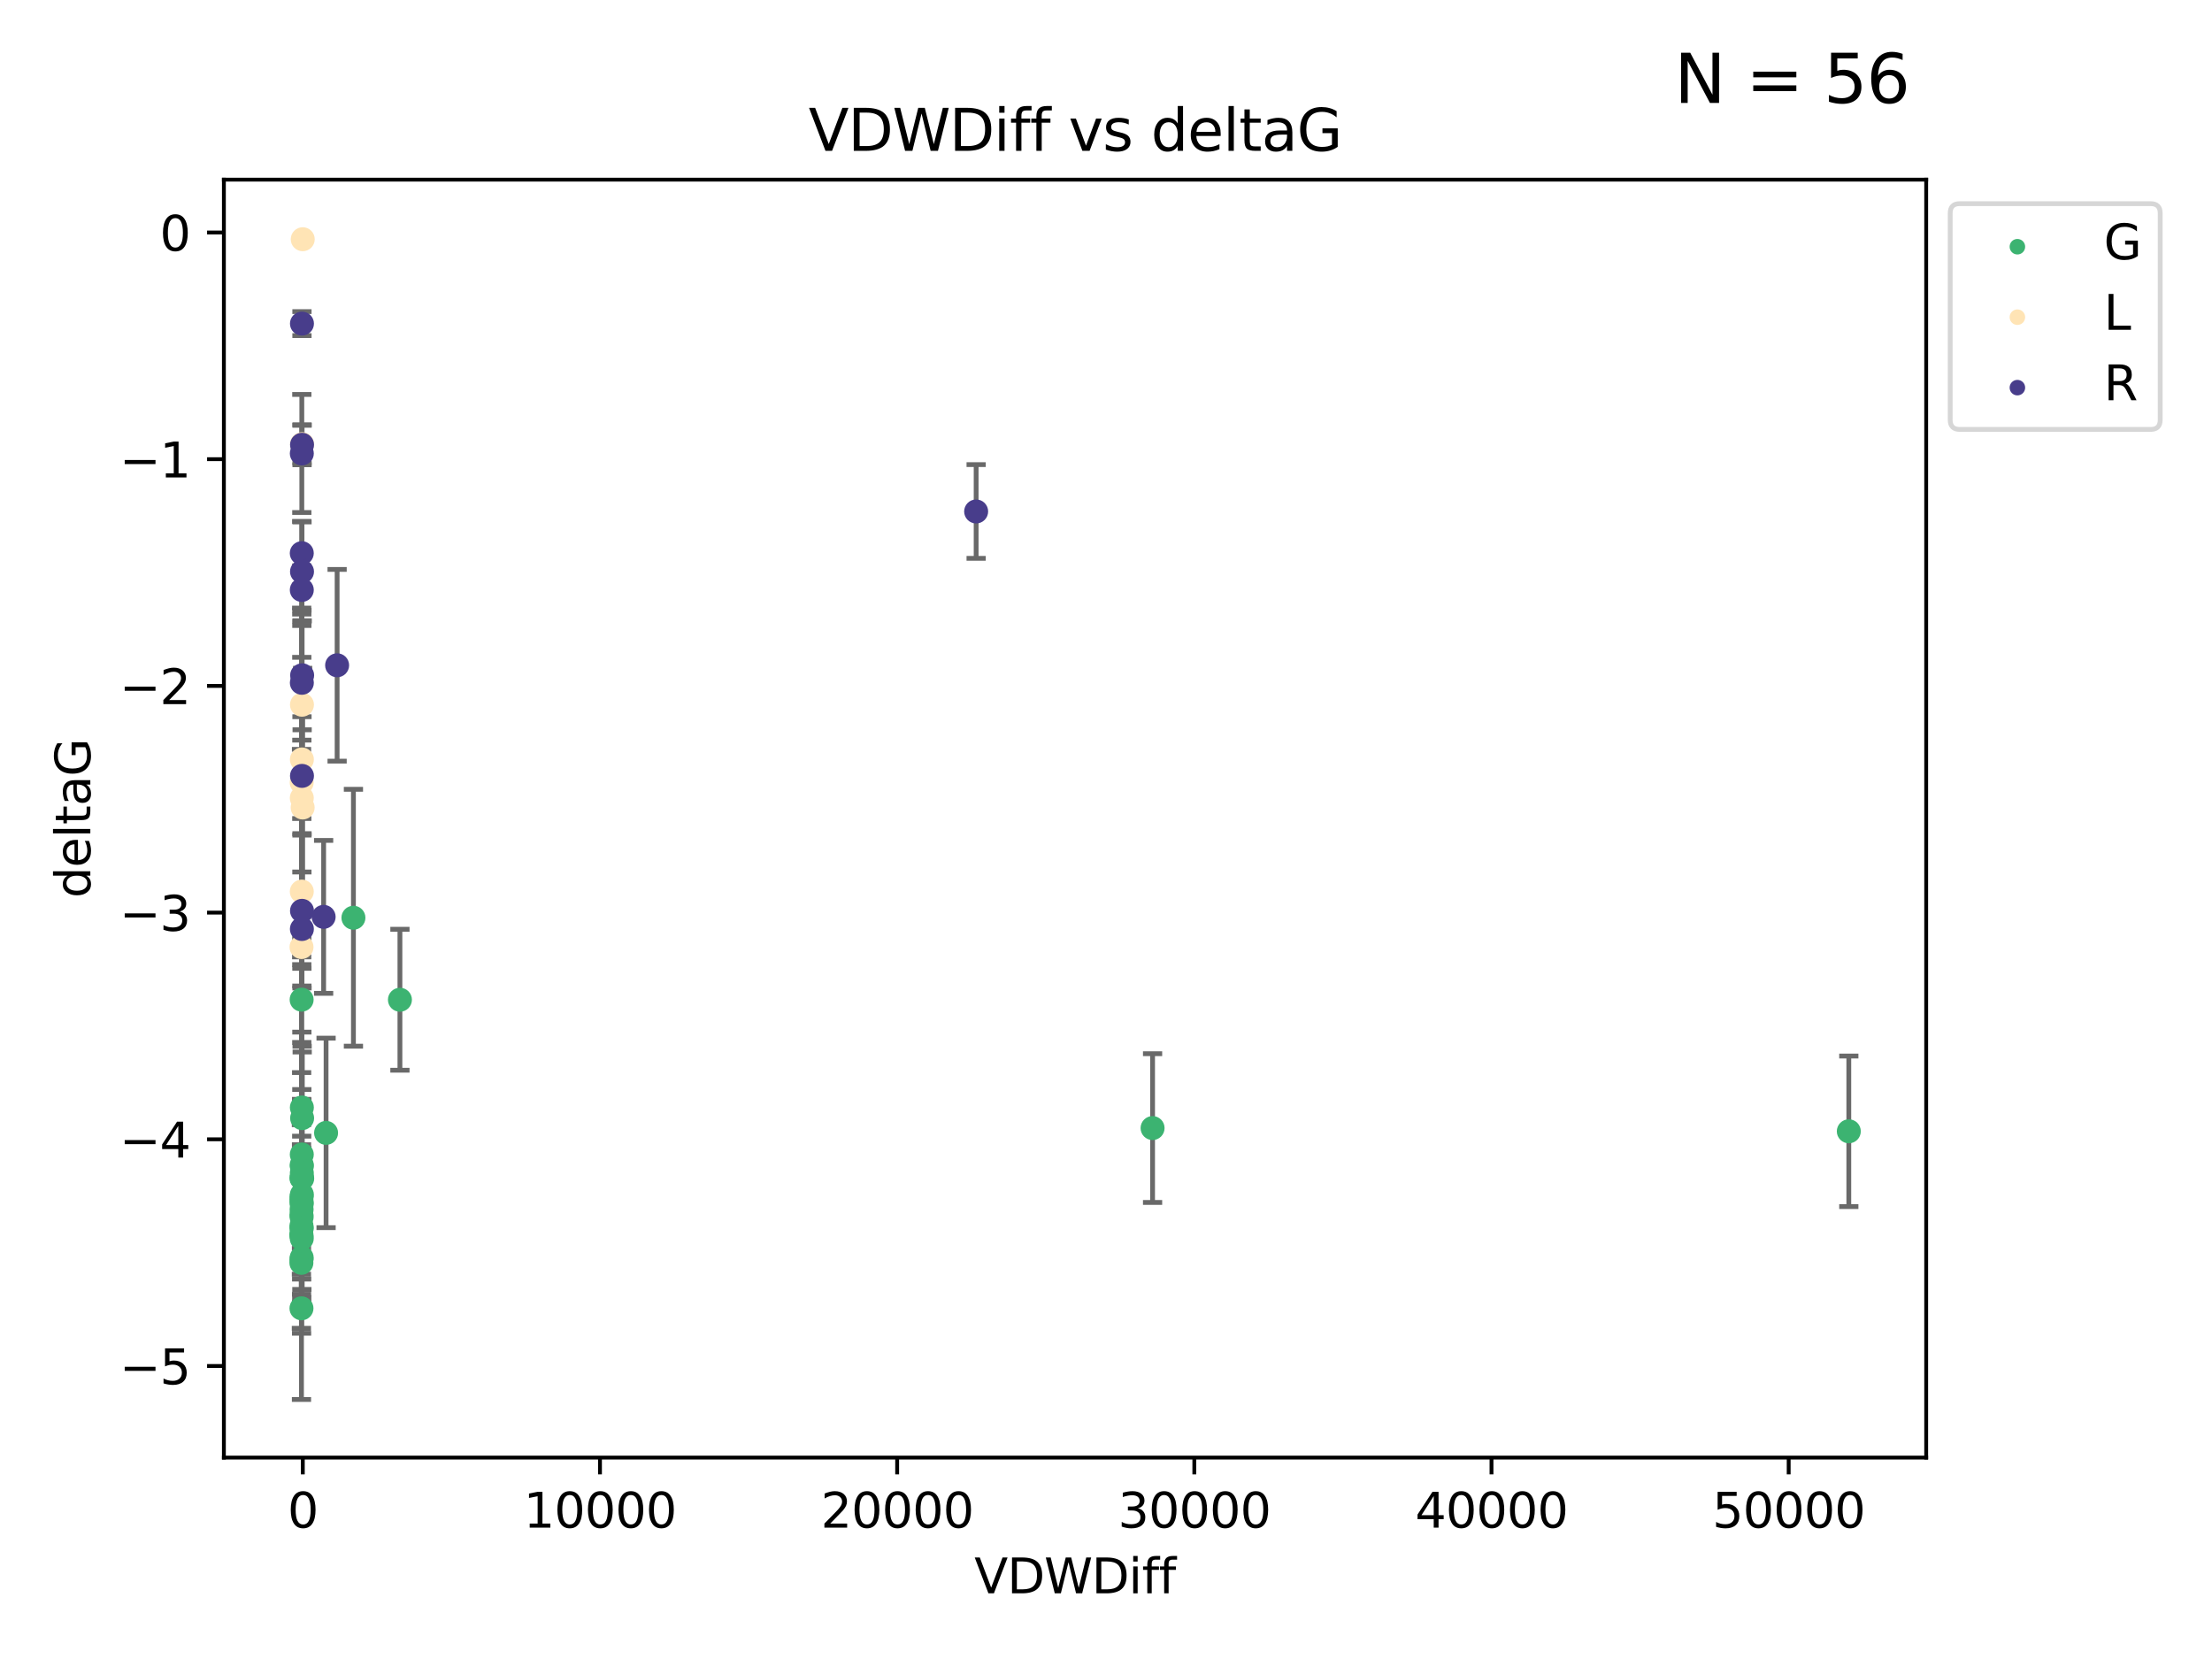 <?xml version="1.0" encoding="utf-8" standalone="no"?>
<!DOCTYPE svg PUBLIC "-//W3C//DTD SVG 1.1//EN"
  "http://www.w3.org/Graphics/SVG/1.1/DTD/svg11.dtd">
<svg xmlns:xlink="http://www.w3.org/1999/xlink" width="460.8pt" height="345.6pt" viewBox="0 0 460.8 345.6" xmlns="http://www.w3.org/2000/svg" version="1.1">
 <defs>
  <style type="text/css">*{stroke-linejoin: round; stroke-linecap: butt}</style>
 </defs>
 <g id="figure_1">
  <g id="patch_1">
   <path d="M 0 345.6 
L 460.8 345.6 
L 460.8 0 
L 0 0 
z
" style="fill: #ffffff"/>
  </g>
  <g id="axes_1">
   <g id="patch_2">
    <path d="M 46.64 303.64 
L 401.26 303.64 
L 401.26 37.423 
L 46.64 37.423 
z
" style="fill: #ffffff"/>
   </g>
   <g id="PathCollection_1">
    <defs>
     <path id="m0d46ae5600" d="M 0 1.118 
C 0.297 1.118 0.581 1 0.791 0.791 
C 1 0.581 1.118 0.297 1.118 0 
C 1.118 -0.297 1 -0.581 0.791 -0.791 
C 0.581 -1 0.297 -1.118 0 -1.118 
C -0.297 -1.118 -0.581 -1 -0.791 -0.791 
C -1 -0.581 -1.118 -0.297 -1.118 0 
C -1.118 0.297 -1 0.581 -0.791 0.791 
C -0.581 1 -0.297 1.118 0 1.118 
z
" style="stroke: #3cb371"/>
    </defs>
    <g clip-path="url(#pea730d25ef)">
     <use xlink:href="#m0d46ae5600" x="62.855" y="250.77" style="fill: #3cb371; stroke: #3cb371"/>
     <use xlink:href="#m0d46ae5600" x="62.759" y="257.184" style="fill: #3cb371; stroke: #3cb371"/>
     <use xlink:href="#m0d46ae5600" x="62.849" y="262.001" style="fill: #3cb371; stroke: #3cb371"/>
     <use xlink:href="#m0d46ae5600" x="62.828" y="251.945" style="fill: #3cb371; stroke: #3cb371"/>
     <use xlink:href="#m0d46ae5600" x="62.803" y="272.547" style="fill: #3cb371; stroke: #3cb371"/>
     <use xlink:href="#m0d46ae5600" x="62.817" y="249.302" style="fill: #3cb371; stroke: #3cb371"/>
     <use xlink:href="#m0d46ae5600" x="62.832" y="250.482" style="fill: #3cb371; stroke: #3cb371"/>
     <use xlink:href="#m0d46ae5600" x="62.786" y="263.066" style="fill: #3cb371; stroke: #3cb371"/>
     <use xlink:href="#m0d46ae5600" x="62.803" y="255.342" style="fill: #3cb371; stroke: #3cb371"/>
     <use xlink:href="#m0d46ae5600" x="62.852" y="245.335" style="fill: #3cb371; stroke: #3cb371"/>
     <use xlink:href="#m0d46ae5600" x="62.837" y="253.535" style="fill: #3cb371; stroke: #3cb371"/>
     <use xlink:href="#m0d46ae5600" x="62.835" y="208.247" style="fill: #3cb371; stroke: #3cb371"/>
     <use xlink:href="#m0d46ae5600" x="62.793" y="249.874" style="fill: #3cb371; stroke: #3cb371"/>
     <use xlink:href="#m0d46ae5600" x="62.875" y="242.925" style="fill: #3cb371; stroke: #3cb371"/>
     <use xlink:href="#m0d46ae5600" x="62.805" y="262.344" style="fill: #3cb371; stroke: #3cb371"/>
     <use xlink:href="#m0d46ae5600" x="385.141" y="235.671" style="fill: #3cb371; stroke: #3cb371"/>
     <use xlink:href="#m0d46ae5600" x="83.312" y="208.266" style="fill: #3cb371; stroke: #3cb371"/>
     <use xlink:href="#m0d46ae5600" x="62.822" y="257.39" style="fill: #3cb371; stroke: #3cb371"/>
     <use xlink:href="#m0d46ae5600" x="62.796" y="245.427" style="fill: #3cb371; stroke: #3cb371"/>
     <use xlink:href="#m0d46ae5600" x="62.823" y="255.789" style="fill: #3cb371; stroke: #3cb371"/>
     <use xlink:href="#m0d46ae5600" x="62.876" y="244.384" style="fill: #3cb371; stroke: #3cb371"/>
     <use xlink:href="#m0d46ae5600" x="62.798" y="253.078" style="fill: #3cb371; stroke: #3cb371"/>
     <use xlink:href="#m0d46ae5600" x="62.841" y="255.894" style="fill: #3cb371; stroke: #3cb371"/>
     <use xlink:href="#m0d46ae5600" x="62.862" y="257.993" style="fill: #3cb371; stroke: #3cb371"/>
     <use xlink:href="#m0d46ae5600" x="62.886" y="248.869" style="fill: #3cb371; stroke: #3cb371"/>
     <use xlink:href="#m0d46ae5600" x="240.103" y="234.996" style="fill: #3cb371; stroke: #3cb371"/>
     <use xlink:href="#m0d46ae5600" x="62.853" y="242.663" style="fill: #3cb371; stroke: #3cb371"/>
     <use xlink:href="#m0d46ae5600" x="62.884" y="230.713" style="fill: #3cb371; stroke: #3cb371"/>
     <use xlink:href="#m0d46ae5600" x="62.937" y="232.927" style="fill: #3cb371; stroke: #3cb371"/>
     <use xlink:href="#m0d46ae5600" x="62.867" y="240.504" style="fill: #3cb371; stroke: #3cb371"/>
     <use xlink:href="#m0d46ae5600" x="73.626" y="191.183" style="fill: #3cb371; stroke: #3cb371"/>
     <use xlink:href="#m0d46ae5600" x="62.954" y="245.493" style="fill: #3cb371; stroke: #3cb371"/>
     <use xlink:href="#m0d46ae5600" x="67.928" y="236.002" style="fill: #3cb371; stroke: #3cb371"/>
    </g>
   </g>
   <g id="PathCollection_2">
    <defs>
     <path id="m0c47000422" d="M 0 1.118 
C 0.297 1.118 0.581 1 0.791 0.791 
C 1 0.581 1.118 0.297 1.118 0 
C 1.118 -0.297 1 -0.581 0.791 -0.791 
C 0.581 -1 0.297 -1.118 0 -1.118 
C -0.297 -1.118 -0.581 -1 -0.791 -0.791 
C -1 -0.581 -1.118 -0.297 -1.118 0 
C -1.118 0.297 -1 0.581 -0.791 0.791 
C -0.581 1 -0.297 1.118 0 1.118 
z
" style="stroke: #ffe4b5"/>
    </defs>
    <g clip-path="url(#pea730d25ef)">
     <use xlink:href="#m0c47000422" x="63.065" y="49.836" style="fill: #ffe4b5; stroke: #ffe4b5"/>
     <use xlink:href="#m0c47000422" x="62.869" y="166.232" style="fill: #ffe4b5; stroke: #ffe4b5"/>
     <use xlink:href="#m0c47000422" x="63.048" y="168.214" style="fill: #ffe4b5; stroke: #ffe4b5"/>
     <use xlink:href="#m0c47000422" x="62.922" y="92.517" style="fill: #ffe4b5; stroke: #ffe4b5"/>
     <use xlink:href="#m0c47000422" x="62.847" y="163.006" style="fill: #ffe4b5; stroke: #ffe4b5"/>
     <use xlink:href="#m0c47000422" x="62.868" y="185.73" style="fill: #ffe4b5; stroke: #ffe4b5"/>
     <use xlink:href="#m0c47000422" x="62.89" y="158.209" style="fill: #ffe4b5; stroke: #ffe4b5"/>
     <use xlink:href="#m0c47000422" x="62.812" y="197.287" style="fill: #ffe4b5; stroke: #ffe4b5"/>
     <use xlink:href="#m0c47000422" x="62.903" y="146.805" style="fill: #ffe4b5; stroke: #ffe4b5"/>
    </g>
   </g>
   <g id="PathCollection_3">
    <defs>
     <path id="m900e5c83be" d="M 0 1.118 
C 0.297 1.118 0.581 1 0.791 0.791 
C 1 0.581 1.118 0.297 1.118 0 
C 1.118 -0.297 1 -0.581 0.791 -0.791 
C 0.581 -1 0.297 -1.118 0 -1.118 
C -0.297 -1.118 -0.581 -1 -0.791 -0.791 
C -1 -0.581 -1.118 -0.297 -1.118 0 
C -1.118 0.297 -1 0.581 -0.791 0.791 
C -0.581 1 -0.297 1.118 0 1.118 
z
" style="stroke: #483d8b"/>
    </defs>
    <g clip-path="url(#pea730d25ef)">
     <use xlink:href="#m900e5c83be" x="62.903" y="67.412" style="fill: #483d8b; stroke: #483d8b"/>
     <use xlink:href="#m900e5c83be" x="67.418" y="190.999" style="fill: #483d8b; stroke: #483d8b"/>
     <use xlink:href="#m900e5c83be" x="62.865" y="115.237" style="fill: #483d8b; stroke: #483d8b"/>
     <use xlink:href="#m900e5c83be" x="203.348" y="106.547" style="fill: #483d8b; stroke: #483d8b"/>
     <use xlink:href="#m900e5c83be" x="62.881" y="142.241" style="fill: #483d8b; stroke: #483d8b"/>
     <use xlink:href="#m900e5c83be" x="62.912" y="189.742" style="fill: #483d8b; stroke: #483d8b"/>
     <use xlink:href="#m900e5c83be" x="62.87" y="122.9" style="fill: #483d8b; stroke: #483d8b"/>
     <use xlink:href="#m900e5c83be" x="62.908" y="161.632" style="fill: #483d8b; stroke: #483d8b"/>
     <use xlink:href="#m900e5c83be" x="62.874" y="94.466" style="fill: #483d8b; stroke: #483d8b"/>
     <use xlink:href="#m900e5c83be" x="62.921" y="92.653" style="fill: #483d8b; stroke: #483d8b"/>
     <use xlink:href="#m900e5c83be" x="62.914" y="119.082" style="fill: #483d8b; stroke: #483d8b"/>
     <use xlink:href="#m900e5c83be" x="62.941" y="140.674" style="fill: #483d8b; stroke: #483d8b"/>
     <use xlink:href="#m900e5c83be" x="70.228" y="138.589" style="fill: #483d8b; stroke: #483d8b"/>
     <use xlink:href="#m900e5c83be" x="62.889" y="193.529" style="fill: #483d8b; stroke: #483d8b"/>
    </g>
   </g>
   <g id="matplotlib.axis_1">
    <g id="xtick_1">
     <g id="line2d_1">
      <defs>
       <path id="m46d6d387b1" d="M 0 0 
L 0 3.5 
" style="stroke: #000000; stroke-width: 0.8"/>
      </defs>
      <g>
       <use xlink:href="#m46d6d387b1" x="63.079" y="303.64" style="stroke: #000000; stroke-width: 0.8"/>
      </g>
     </g>
     <g id="text_1">
      <!-- 0 -->
      <g transform="translate(59.897 318.238)scale(0.1 -0.1)">
       <defs>
        <path id="DejaVuSans-30" d="M 2034 4250 
Q 1547 4250 1301 3770 
Q 1056 3291 1056 2328 
Q 1056 1369 1301 889 
Q 1547 409 2034 409 
Q 2525 409 2770 889 
Q 3016 1369 3016 2328 
Q 3016 3291 2770 3770 
Q 2525 4250 2034 4250 
z
M 2034 4750 
Q 2819 4750 3233 4129 
Q 3647 3509 3647 2328 
Q 3647 1150 3233 529 
Q 2819 -91 2034 -91 
Q 1250 -91 836 529 
Q 422 1150 422 2328 
Q 422 3509 836 4129 
Q 1250 4750 2034 4750 
z
" transform="scale(0.016)"/>
       </defs>
       <use xlink:href="#DejaVuSans-30"/>
      </g>
     </g>
    </g>
    <g id="xtick_2">
     <g id="line2d_2">
      <g>
       <use xlink:href="#m46d6d387b1" x="124.986" y="303.64" style="stroke: #000000; stroke-width: 0.8"/>
      </g>
     </g>
     <g id="text_2">
      <!-- 10000 -->
      <g transform="translate(109.079 318.238)scale(0.1 -0.1)">
       <defs>
        <path id="DejaVuSans-31" d="M 794 531 
L 1825 531 
L 1825 4091 
L 703 3866 
L 703 4441 
L 1819 4666 
L 2450 4666 
L 2450 531 
L 3481 531 
L 3481 0 
L 794 0 
L 794 531 
z
" transform="scale(0.016)"/>
       </defs>
       <use xlink:href="#DejaVuSans-31"/>
       <use xlink:href="#DejaVuSans-30" x="63.623"/>
       <use xlink:href="#DejaVuSans-30" x="127.246"/>
       <use xlink:href="#DejaVuSans-30" x="190.869"/>
       <use xlink:href="#DejaVuSans-30" x="254.492"/>
      </g>
     </g>
    </g>
    <g id="xtick_3">
     <g id="line2d_3">
      <g>
       <use xlink:href="#m46d6d387b1" x="186.893" y="303.64" style="stroke: #000000; stroke-width: 0.8"/>
      </g>
     </g>
     <g id="text_3">
      <!-- 20000 -->
      <g transform="translate(170.987 318.238)scale(0.1 -0.1)">
       <defs>
        <path id="DejaVuSans-32" d="M 1228 531 
L 3431 531 
L 3431 0 
L 469 0 
L 469 531 
Q 828 903 1448 1529 
Q 2069 2156 2228 2338 
Q 2531 2678 2651 2914 
Q 2772 3150 2772 3378 
Q 2772 3750 2511 3984 
Q 2250 4219 1831 4219 
Q 1534 4219 1204 4116 
Q 875 4013 500 3803 
L 500 4441 
Q 881 4594 1212 4672 
Q 1544 4750 1819 4750 
Q 2544 4750 2975 4387 
Q 3406 4025 3406 3419 
Q 3406 3131 3298 2873 
Q 3191 2616 2906 2266 
Q 2828 2175 2409 1742 
Q 1991 1309 1228 531 
z
" transform="scale(0.016)"/>
       </defs>
       <use xlink:href="#DejaVuSans-32"/>
       <use xlink:href="#DejaVuSans-30" x="63.623"/>
       <use xlink:href="#DejaVuSans-30" x="127.246"/>
       <use xlink:href="#DejaVuSans-30" x="190.869"/>
       <use xlink:href="#DejaVuSans-30" x="254.492"/>
      </g>
     </g>
    </g>
    <g id="xtick_4">
     <g id="line2d_4">
      <g>
       <use xlink:href="#m46d6d387b1" x="248.8" y="303.64" style="stroke: #000000; stroke-width: 0.8"/>
      </g>
     </g>
     <g id="text_4">
      <!-- 30000 -->
      <g transform="translate(232.894 318.238)scale(0.1 -0.1)">
       <defs>
        <path id="DejaVuSans-33" d="M 2597 2516 
Q 3050 2419 3304 2112 
Q 3559 1806 3559 1356 
Q 3559 666 3084 287 
Q 2609 -91 1734 -91 
Q 1441 -91 1130 -33 
Q 819 25 488 141 
L 488 750 
Q 750 597 1062 519 
Q 1375 441 1716 441 
Q 2309 441 2620 675 
Q 2931 909 2931 1356 
Q 2931 1769 2642 2001 
Q 2353 2234 1838 2234 
L 1294 2234 
L 1294 2753 
L 1863 2753 
Q 2328 2753 2575 2939 
Q 2822 3125 2822 3475 
Q 2822 3834 2567 4026 
Q 2313 4219 1838 4219 
Q 1578 4219 1281 4162 
Q 984 4106 628 3988 
L 628 4550 
Q 988 4650 1302 4700 
Q 1616 4750 1894 4750 
Q 2613 4750 3031 4423 
Q 3450 4097 3450 3541 
Q 3450 3153 3228 2886 
Q 3006 2619 2597 2516 
z
" transform="scale(0.016)"/>
       </defs>
       <use xlink:href="#DejaVuSans-33"/>
       <use xlink:href="#DejaVuSans-30" x="63.623"/>
       <use xlink:href="#DejaVuSans-30" x="127.246"/>
       <use xlink:href="#DejaVuSans-30" x="190.869"/>
       <use xlink:href="#DejaVuSans-30" x="254.492"/>
      </g>
     </g>
    </g>
    <g id="xtick_5">
     <g id="line2d_5">
      <g>
       <use xlink:href="#m46d6d387b1" x="310.707" y="303.64" style="stroke: #000000; stroke-width: 0.8"/>
      </g>
     </g>
     <g id="text_5">
      <!-- 40000 -->
      <g transform="translate(294.801 318.238)scale(0.1 -0.1)">
       <defs>
        <path id="DejaVuSans-34" d="M 2419 4116 
L 825 1625 
L 2419 1625 
L 2419 4116 
z
M 2253 4666 
L 3047 4666 
L 3047 1625 
L 3713 1625 
L 3713 1100 
L 3047 1100 
L 3047 0 
L 2419 0 
L 2419 1100 
L 313 1100 
L 313 1709 
L 2253 4666 
z
" transform="scale(0.016)"/>
       </defs>
       <use xlink:href="#DejaVuSans-34"/>
       <use xlink:href="#DejaVuSans-30" x="63.623"/>
       <use xlink:href="#DejaVuSans-30" x="127.246"/>
       <use xlink:href="#DejaVuSans-30" x="190.869"/>
       <use xlink:href="#DejaVuSans-30" x="254.492"/>
      </g>
     </g>
    </g>
    <g id="xtick_6">
     <g id="line2d_6">
      <g>
       <use xlink:href="#m46d6d387b1" x="372.614" y="303.64" style="stroke: #000000; stroke-width: 0.8"/>
      </g>
     </g>
     <g id="text_6">
      <!-- 50000 -->
      <g transform="translate(356.708 318.238)scale(0.1 -0.1)">
       <defs>
        <path id="DejaVuSans-35" d="M 691 4666 
L 3169 4666 
L 3169 4134 
L 1269 4134 
L 1269 2991 
Q 1406 3038 1543 3061 
Q 1681 3084 1819 3084 
Q 2600 3084 3056 2656 
Q 3513 2228 3513 1497 
Q 3513 744 3044 326 
Q 2575 -91 1722 -91 
Q 1428 -91 1123 -41 
Q 819 9 494 109 
L 494 744 
Q 775 591 1075 516 
Q 1375 441 1709 441 
Q 2250 441 2565 725 
Q 2881 1009 2881 1497 
Q 2881 1984 2565 2268 
Q 2250 2553 1709 2553 
Q 1456 2553 1204 2497 
Q 953 2441 691 2322 
L 691 4666 
z
" transform="scale(0.016)"/>
       </defs>
       <use xlink:href="#DejaVuSans-35"/>
       <use xlink:href="#DejaVuSans-30" x="63.623"/>
       <use xlink:href="#DejaVuSans-30" x="127.246"/>
       <use xlink:href="#DejaVuSans-30" x="190.869"/>
       <use xlink:href="#DejaVuSans-30" x="254.492"/>
      </g>
     </g>
    </g>
    <g id="text_7">
     <!-- VDWDiff -->
     <g transform="translate(202.977 331.917)scale(0.1 -0.1)">
      <defs>
       <path id="DejaVuSans-56" d="M 1831 0 
L 50 4666 
L 709 4666 
L 2188 738 
L 3669 4666 
L 4325 4666 
L 2547 0 
L 1831 0 
z
" transform="scale(0.016)"/>
       <path id="DejaVuSans-44" d="M 1259 4147 
L 1259 519 
L 2022 519 
Q 2988 519 3436 956 
Q 3884 1394 3884 2338 
Q 3884 3275 3436 3711 
Q 2988 4147 2022 4147 
L 1259 4147 
z
M 628 4666 
L 1925 4666 
Q 3281 4666 3915 4102 
Q 4550 3538 4550 2338 
Q 4550 1131 3912 565 
Q 3275 0 1925 0 
L 628 0 
L 628 4666 
z
" transform="scale(0.016)"/>
       <path id="DejaVuSans-57" d="M 213 4666 
L 850 4666 
L 1831 722 
L 2809 4666 
L 3519 4666 
L 4500 722 
L 5478 4666 
L 6119 4666 
L 4947 0 
L 4153 0 
L 3169 4050 
L 2175 0 
L 1381 0 
L 213 4666 
z
" transform="scale(0.016)"/>
       <path id="DejaVuSans-69" d="M 603 3500 
L 1178 3500 
L 1178 0 
L 603 0 
L 603 3500 
z
M 603 4863 
L 1178 4863 
L 1178 4134 
L 603 4134 
L 603 4863 
z
" transform="scale(0.016)"/>
       <path id="DejaVuSans-66" d="M 2375 4863 
L 2375 4384 
L 1825 4384 
Q 1516 4384 1395 4259 
Q 1275 4134 1275 3809 
L 1275 3500 
L 2222 3500 
L 2222 3053 
L 1275 3053 
L 1275 0 
L 697 0 
L 697 3053 
L 147 3053 
L 147 3500 
L 697 3500 
L 697 3744 
Q 697 4328 969 4595 
Q 1241 4863 1831 4863 
L 2375 4863 
z
" transform="scale(0.016)"/>
      </defs>
      <use xlink:href="#DejaVuSans-56"/>
      <use xlink:href="#DejaVuSans-44" x="68.408"/>
      <use xlink:href="#DejaVuSans-57" x="145.41"/>
      <use xlink:href="#DejaVuSans-44" x="244.287"/>
      <use xlink:href="#DejaVuSans-69" x="321.289"/>
      <use xlink:href="#DejaVuSans-66" x="349.072"/>
      <use xlink:href="#DejaVuSans-66" x="384.277"/>
     </g>
    </g>
   </g>
   <g id="matplotlib.axis_2">
    <g id="ytick_1">
     <g id="line2d_7">
      <defs>
       <path id="m69b70204fc" d="M 0 0 
L -3.5 0 
" style="stroke: #000000; stroke-width: 0.8"/>
      </defs>
      <g>
       <use xlink:href="#m69b70204fc" x="46.64" y="284.561" style="stroke: #000000; stroke-width: 0.8"/>
      </g>
     </g>
     <g id="text_8">
      <!-- −5 -->
      <g transform="translate(24.898 288.36)scale(0.1 -0.1)">
       <defs>
        <path id="DejaVuSans-2212" d="M 678 2272 
L 4684 2272 
L 4684 1741 
L 678 1741 
L 678 2272 
z
" transform="scale(0.016)"/>
       </defs>
       <use xlink:href="#DejaVuSans-2212"/>
       <use xlink:href="#DejaVuSans-35" x="83.789"/>
      </g>
     </g>
    </g>
    <g id="ytick_2">
     <g id="line2d_8">
      <g>
       <use xlink:href="#m69b70204fc" x="46.64" y="237.336" style="stroke: #000000; stroke-width: 0.8"/>
      </g>
     </g>
     <g id="text_9">
      <!-- −4 -->
      <g transform="translate(24.898 241.135)scale(0.1 -0.1)">
       <use xlink:href="#DejaVuSans-2212"/>
       <use xlink:href="#DejaVuSans-34" x="83.789"/>
      </g>
     </g>
    </g>
    <g id="ytick_3">
     <g id="line2d_9">
      <g>
       <use xlink:href="#m69b70204fc" x="46.64" y="190.111" style="stroke: #000000; stroke-width: 0.8"/>
      </g>
     </g>
     <g id="text_10">
      <!-- −3 -->
      <g transform="translate(24.898 193.91)scale(0.1 -0.1)">
       <use xlink:href="#DejaVuSans-2212"/>
       <use xlink:href="#DejaVuSans-33" x="83.789"/>
      </g>
     </g>
    </g>
    <g id="ytick_4">
     <g id="line2d_10">
      <g>
       <use xlink:href="#m69b70204fc" x="46.64" y="142.885" style="stroke: #000000; stroke-width: 0.8"/>
      </g>
     </g>
     <g id="text_11">
      <!-- −2 -->
      <g transform="translate(24.898 146.684)scale(0.1 -0.1)">
       <use xlink:href="#DejaVuSans-2212"/>
       <use xlink:href="#DejaVuSans-32" x="83.789"/>
      </g>
     </g>
    </g>
    <g id="ytick_5">
     <g id="line2d_11">
      <g>
       <use xlink:href="#m69b70204fc" x="46.64" y="95.66" style="stroke: #000000; stroke-width: 0.8"/>
      </g>
     </g>
     <g id="text_12">
      <!-- −1 -->
      <g transform="translate(24.898 99.459)scale(0.1 -0.1)">
       <use xlink:href="#DejaVuSans-2212"/>
       <use xlink:href="#DejaVuSans-31" x="83.789"/>
      </g>
     </g>
    </g>
    <g id="ytick_6">
     <g id="line2d_12">
      <g>
       <use xlink:href="#m69b70204fc" x="46.64" y="48.435" style="stroke: #000000; stroke-width: 0.8"/>
      </g>
     </g>
     <g id="text_13">
      <!-- 0 -->
      <g transform="translate(33.278 52.234)scale(0.1 -0.1)">
       <use xlink:href="#DejaVuSans-30"/>
      </g>
     </g>
    </g>
    <g id="text_14">
     <!-- deltaG -->
     <g transform="translate(18.818 187.07)rotate(-90)scale(0.1 -0.1)">
      <defs>
       <path id="DejaVuSans-64" d="M 2906 2969 
L 2906 4863 
L 3481 4863 
L 3481 0 
L 2906 0 
L 2906 525 
Q 2725 213 2448 61 
Q 2172 -91 1784 -91 
Q 1150 -91 751 415 
Q 353 922 353 1747 
Q 353 2572 751 3078 
Q 1150 3584 1784 3584 
Q 2172 3584 2448 3432 
Q 2725 3281 2906 2969 
z
M 947 1747 
Q 947 1113 1208 752 
Q 1469 391 1925 391 
Q 2381 391 2643 752 
Q 2906 1113 2906 1747 
Q 2906 2381 2643 2742 
Q 2381 3103 1925 3103 
Q 1469 3103 1208 2742 
Q 947 2381 947 1747 
z
" transform="scale(0.016)"/>
       <path id="DejaVuSans-65" d="M 3597 1894 
L 3597 1613 
L 953 1613 
Q 991 1019 1311 708 
Q 1631 397 2203 397 
Q 2534 397 2845 478 
Q 3156 559 3463 722 
L 3463 178 
Q 3153 47 2828 -22 
Q 2503 -91 2169 -91 
Q 1331 -91 842 396 
Q 353 884 353 1716 
Q 353 2575 817 3079 
Q 1281 3584 2069 3584 
Q 2775 3584 3186 3129 
Q 3597 2675 3597 1894 
z
M 3022 2063 
Q 3016 2534 2758 2815 
Q 2500 3097 2075 3097 
Q 1594 3097 1305 2825 
Q 1016 2553 972 2059 
L 3022 2063 
z
" transform="scale(0.016)"/>
       <path id="DejaVuSans-6c" d="M 603 4863 
L 1178 4863 
L 1178 0 
L 603 0 
L 603 4863 
z
" transform="scale(0.016)"/>
       <path id="DejaVuSans-74" d="M 1172 4494 
L 1172 3500 
L 2356 3500 
L 2356 3053 
L 1172 3053 
L 1172 1153 
Q 1172 725 1289 603 
Q 1406 481 1766 481 
L 2356 481 
L 2356 0 
L 1766 0 
Q 1100 0 847 248 
Q 594 497 594 1153 
L 594 3053 
L 172 3053 
L 172 3500 
L 594 3500 
L 594 4494 
L 1172 4494 
z
" transform="scale(0.016)"/>
       <path id="DejaVuSans-61" d="M 2194 1759 
Q 1497 1759 1228 1600 
Q 959 1441 959 1056 
Q 959 750 1161 570 
Q 1363 391 1709 391 
Q 2188 391 2477 730 
Q 2766 1069 2766 1631 
L 2766 1759 
L 2194 1759 
z
M 3341 1997 
L 3341 0 
L 2766 0 
L 2766 531 
Q 2569 213 2275 61 
Q 1981 -91 1556 -91 
Q 1019 -91 701 211 
Q 384 513 384 1019 
Q 384 1609 779 1909 
Q 1175 2209 1959 2209 
L 2766 2209 
L 2766 2266 
Q 2766 2663 2505 2880 
Q 2244 3097 1772 3097 
Q 1472 3097 1187 3025 
Q 903 2953 641 2809 
L 641 3341 
Q 956 3463 1253 3523 
Q 1550 3584 1831 3584 
Q 2591 3584 2966 3190 
Q 3341 2797 3341 1997 
z
" transform="scale(0.016)"/>
       <path id="DejaVuSans-47" d="M 3809 666 
L 3809 1919 
L 2778 1919 
L 2778 2438 
L 4434 2438 
L 4434 434 
Q 4069 175 3628 42 
Q 3188 -91 2688 -91 
Q 1594 -91 976 548 
Q 359 1188 359 2328 
Q 359 3472 976 4111 
Q 1594 4750 2688 4750 
Q 3144 4750 3555 4637 
Q 3966 4525 4313 4306 
L 4313 3634 
Q 3963 3931 3569 4081 
Q 3175 4231 2741 4231 
Q 1884 4231 1454 3753 
Q 1025 3275 1025 2328 
Q 1025 1384 1454 906 
Q 1884 428 2741 428 
Q 3075 428 3337 486 
Q 3600 544 3809 666 
z
" transform="scale(0.016)"/>
      </defs>
      <use xlink:href="#DejaVuSans-64"/>
      <use xlink:href="#DejaVuSans-65" x="63.477"/>
      <use xlink:href="#DejaVuSans-6c" x="125"/>
      <use xlink:href="#DejaVuSans-74" x="152.783"/>
      <use xlink:href="#DejaVuSans-61" x="191.992"/>
      <use xlink:href="#DejaVuSans-47" x="253.271"/>
     </g>
    </g>
   </g>
   <g id="LineCollection_1">
    <path d="M 62.855 255.353 
L 62.855 246.186 
" clip-path="url(#pea730d25ef)" style="fill: none; stroke: #696969"/>
    <path d="M 62.759 272.298 
L 62.759 242.071 
" clip-path="url(#pea730d25ef)" style="fill: none; stroke: #696969"/>
    <path d="M 62.849 271.259 
L 62.849 252.743 
" clip-path="url(#pea730d25ef)" style="fill: none; stroke: #696969"/>
    <path d="M 62.828 271.33 
L 62.828 232.56 
" clip-path="url(#pea730d25ef)" style="fill: none; stroke: #696969"/>
    <path d="M 62.803 291.539 
L 62.803 253.556 
" clip-path="url(#pea730d25ef)" style="fill: none; stroke: #696969"/>
    <path d="M 62.817 255.689 
L 62.817 242.915 
" clip-path="url(#pea730d25ef)" style="fill: none; stroke: #696969"/>
    <path d="M 62.832 271.954 
L 62.832 229.009 
" clip-path="url(#pea730d25ef)" style="fill: none; stroke: #696969"/>
    <path d="M 62.786 276.715 
L 62.786 249.417 
" clip-path="url(#pea730d25ef)" style="fill: none; stroke: #696969"/>
    <path d="M 62.803 260.048 
L 62.803 250.637 
" clip-path="url(#pea730d25ef)" style="fill: none; stroke: #696969"/>
    <path d="M 62.852 253.986 
L 62.852 236.683 
" clip-path="url(#pea730d25ef)" style="fill: none; stroke: #696969"/>
    <path d="M 62.837 263.508 
L 62.837 243.562 
" clip-path="url(#pea730d25ef)" style="fill: none; stroke: #696969"/>
    <path d="M 62.835 223.438 
L 62.835 193.057 
" clip-path="url(#pea730d25ef)" style="fill: none; stroke: #696969"/>
    <path d="M 62.793 265.447 
L 62.793 234.3 
" clip-path="url(#pea730d25ef)" style="fill: none; stroke: #696969"/>
    <path d="M 62.875 258.886 
L 62.875 226.965 
" clip-path="url(#pea730d25ef)" style="fill: none; stroke: #696969"/>
    <path d="M 62.805 272.003 
L 62.805 252.684 
" clip-path="url(#pea730d25ef)" style="fill: none; stroke: #696969"/>
    <path d="M 385.141 251.352 
L 385.141 219.99 
" clip-path="url(#pea730d25ef)" style="fill: none; stroke: #696969"/>
    <path d="M 83.312 222.946 
L 83.312 193.585 
" clip-path="url(#pea730d25ef)" style="fill: none; stroke: #696969"/>
    <path d="M 62.822 269.618 
L 62.822 245.162 
" clip-path="url(#pea730d25ef)" style="fill: none; stroke: #696969"/>
    <path d="M 62.796 251.308 
L 62.796 239.547 
" clip-path="url(#pea730d25ef)" style="fill: none; stroke: #696969"/>
    <path d="M 62.823 277.736 
L 62.823 233.843 
" clip-path="url(#pea730d25ef)" style="fill: none; stroke: #696969"/>
    <path d="M 62.876 249.529 
L 62.876 239.239 
" clip-path="url(#pea730d25ef)" style="fill: none; stroke: #696969"/>
    <path d="M 62.798 262.6 
L 62.798 243.555 
" clip-path="url(#pea730d25ef)" style="fill: none; stroke: #696969"/>
    <path d="M 62.841 266.455 
L 62.841 245.332 
" clip-path="url(#pea730d25ef)" style="fill: none; stroke: #696969"/>
    <path d="M 62.862 270.286 
L 62.862 245.699 
" clip-path="url(#pea730d25ef)" style="fill: none; stroke: #696969"/>
    <path d="M 62.886 268.611 
L 62.886 229.128 
" clip-path="url(#pea730d25ef)" style="fill: none; stroke: #696969"/>
    <path d="M 240.103 250.49 
L 240.103 219.503 
" clip-path="url(#pea730d25ef)" style="fill: none; stroke: #696969"/>
    <path d="M 62.853 254.421 
L 62.853 230.905 
" clip-path="url(#pea730d25ef)" style="fill: none; stroke: #696969"/>
    <path d="M 62.884 246.415 
L 62.884 215.011 
" clip-path="url(#pea730d25ef)" style="fill: none; stroke: #696969"/>
    <path d="M 62.937 247.902 
L 62.937 217.951 
" clip-path="url(#pea730d25ef)" style="fill: none; stroke: #696969"/>
    <path d="M 62.867 263.842 
L 62.867 217.167 
" clip-path="url(#pea730d25ef)" style="fill: none; stroke: #696969"/>
    <path d="M 73.626 217.942 
L 73.626 164.424 
" clip-path="url(#pea730d25ef)" style="fill: none; stroke: #696969"/>
    <path d="M 62.954 271.837 
L 62.954 219.148 
" clip-path="url(#pea730d25ef)" style="fill: none; stroke: #696969"/>
    <path d="M 67.928 255.743 
L 67.928 216.261 
" clip-path="url(#pea730d25ef)" style="fill: none; stroke: #696969"/>
   </g>
   <g id="line2d_13">
    <defs>
     <path id="m2d886c21aa" d="M 2 0 
L -2 -0 
" style="stroke: #696969"/>
    </defs>
    <g clip-path="url(#pea730d25ef)">
     <use xlink:href="#m2d886c21aa" x="62.855" y="255.353" style="fill: #696969; stroke: #696969"/>
     <use xlink:href="#m2d886c21aa" x="62.759" y="272.298" style="fill: #696969; stroke: #696969"/>
     <use xlink:href="#m2d886c21aa" x="62.849" y="271.259" style="fill: #696969; stroke: #696969"/>
     <use xlink:href="#m2d886c21aa" x="62.828" y="271.33" style="fill: #696969; stroke: #696969"/>
     <use xlink:href="#m2d886c21aa" x="62.803" y="291.539" style="fill: #696969; stroke: #696969"/>
     <use xlink:href="#m2d886c21aa" x="62.817" y="255.689" style="fill: #696969; stroke: #696969"/>
     <use xlink:href="#m2d886c21aa" x="62.832" y="271.954" style="fill: #696969; stroke: #696969"/>
     <use xlink:href="#m2d886c21aa" x="62.786" y="276.715" style="fill: #696969; stroke: #696969"/>
     <use xlink:href="#m2d886c21aa" x="62.803" y="260.048" style="fill: #696969; stroke: #696969"/>
     <use xlink:href="#m2d886c21aa" x="62.852" y="253.986" style="fill: #696969; stroke: #696969"/>
     <use xlink:href="#m2d886c21aa" x="62.837" y="263.508" style="fill: #696969; stroke: #696969"/>
     <use xlink:href="#m2d886c21aa" x="62.835" y="223.438" style="fill: #696969; stroke: #696969"/>
     <use xlink:href="#m2d886c21aa" x="62.793" y="265.447" style="fill: #696969; stroke: #696969"/>
     <use xlink:href="#m2d886c21aa" x="62.875" y="258.886" style="fill: #696969; stroke: #696969"/>
     <use xlink:href="#m2d886c21aa" x="62.805" y="272.003" style="fill: #696969; stroke: #696969"/>
     <use xlink:href="#m2d886c21aa" x="385.141" y="251.352" style="fill: #696969; stroke: #696969"/>
     <use xlink:href="#m2d886c21aa" x="83.312" y="222.946" style="fill: #696969; stroke: #696969"/>
     <use xlink:href="#m2d886c21aa" x="62.822" y="269.618" style="fill: #696969; stroke: #696969"/>
     <use xlink:href="#m2d886c21aa" x="62.796" y="251.308" style="fill: #696969; stroke: #696969"/>
     <use xlink:href="#m2d886c21aa" x="62.823" y="277.736" style="fill: #696969; stroke: #696969"/>
     <use xlink:href="#m2d886c21aa" x="62.876" y="249.529" style="fill: #696969; stroke: #696969"/>
     <use xlink:href="#m2d886c21aa" x="62.798" y="262.6" style="fill: #696969; stroke: #696969"/>
     <use xlink:href="#m2d886c21aa" x="62.841" y="266.455" style="fill: #696969; stroke: #696969"/>
     <use xlink:href="#m2d886c21aa" x="62.862" y="270.286" style="fill: #696969; stroke: #696969"/>
     <use xlink:href="#m2d886c21aa" x="62.886" y="268.611" style="fill: #696969; stroke: #696969"/>
     <use xlink:href="#m2d886c21aa" x="240.103" y="250.49" style="fill: #696969; stroke: #696969"/>
     <use xlink:href="#m2d886c21aa" x="62.853" y="254.421" style="fill: #696969; stroke: #696969"/>
     <use xlink:href="#m2d886c21aa" x="62.884" y="246.415" style="fill: #696969; stroke: #696969"/>
     <use xlink:href="#m2d886c21aa" x="62.937" y="247.902" style="fill: #696969; stroke: #696969"/>
     <use xlink:href="#m2d886c21aa" x="62.867" y="263.842" style="fill: #696969; stroke: #696969"/>
     <use xlink:href="#m2d886c21aa" x="73.626" y="217.942" style="fill: #696969; stroke: #696969"/>
     <use xlink:href="#m2d886c21aa" x="62.954" y="271.837" style="fill: #696969; stroke: #696969"/>
     <use xlink:href="#m2d886c21aa" x="67.928" y="255.743" style="fill: #696969; stroke: #696969"/>
    </g>
   </g>
   <g id="line2d_14">
    <g clip-path="url(#pea730d25ef)">
     <use xlink:href="#m2d886c21aa" x="62.855" y="246.186" style="fill: #696969; stroke: #696969"/>
     <use xlink:href="#m2d886c21aa" x="62.759" y="242.071" style="fill: #696969; stroke: #696969"/>
     <use xlink:href="#m2d886c21aa" x="62.849" y="252.743" style="fill: #696969; stroke: #696969"/>
     <use xlink:href="#m2d886c21aa" x="62.828" y="232.56" style="fill: #696969; stroke: #696969"/>
     <use xlink:href="#m2d886c21aa" x="62.803" y="253.556" style="fill: #696969; stroke: #696969"/>
     <use xlink:href="#m2d886c21aa" x="62.817" y="242.915" style="fill: #696969; stroke: #696969"/>
     <use xlink:href="#m2d886c21aa" x="62.832" y="229.009" style="fill: #696969; stroke: #696969"/>
     <use xlink:href="#m2d886c21aa" x="62.786" y="249.417" style="fill: #696969; stroke: #696969"/>
     <use xlink:href="#m2d886c21aa" x="62.803" y="250.637" style="fill: #696969; stroke: #696969"/>
     <use xlink:href="#m2d886c21aa" x="62.852" y="236.683" style="fill: #696969; stroke: #696969"/>
     <use xlink:href="#m2d886c21aa" x="62.837" y="243.562" style="fill: #696969; stroke: #696969"/>
     <use xlink:href="#m2d886c21aa" x="62.835" y="193.057" style="fill: #696969; stroke: #696969"/>
     <use xlink:href="#m2d886c21aa" x="62.793" y="234.3" style="fill: #696969; stroke: #696969"/>
     <use xlink:href="#m2d886c21aa" x="62.875" y="226.965" style="fill: #696969; stroke: #696969"/>
     <use xlink:href="#m2d886c21aa" x="62.805" y="252.684" style="fill: #696969; stroke: #696969"/>
     <use xlink:href="#m2d886c21aa" x="385.141" y="219.99" style="fill: #696969; stroke: #696969"/>
     <use xlink:href="#m2d886c21aa" x="83.312" y="193.585" style="fill: #696969; stroke: #696969"/>
     <use xlink:href="#m2d886c21aa" x="62.822" y="245.162" style="fill: #696969; stroke: #696969"/>
     <use xlink:href="#m2d886c21aa" x="62.796" y="239.547" style="fill: #696969; stroke: #696969"/>
     <use xlink:href="#m2d886c21aa" x="62.823" y="233.843" style="fill: #696969; stroke: #696969"/>
     <use xlink:href="#m2d886c21aa" x="62.876" y="239.239" style="fill: #696969; stroke: #696969"/>
     <use xlink:href="#m2d886c21aa" x="62.798" y="243.555" style="fill: #696969; stroke: #696969"/>
     <use xlink:href="#m2d886c21aa" x="62.841" y="245.332" style="fill: #696969; stroke: #696969"/>
     <use xlink:href="#m2d886c21aa" x="62.862" y="245.699" style="fill: #696969; stroke: #696969"/>
     <use xlink:href="#m2d886c21aa" x="62.886" y="229.128" style="fill: #696969; stroke: #696969"/>
     <use xlink:href="#m2d886c21aa" x="240.103" y="219.503" style="fill: #696969; stroke: #696969"/>
     <use xlink:href="#m2d886c21aa" x="62.853" y="230.905" style="fill: #696969; stroke: #696969"/>
     <use xlink:href="#m2d886c21aa" x="62.884" y="215.011" style="fill: #696969; stroke: #696969"/>
     <use xlink:href="#m2d886c21aa" x="62.937" y="217.951" style="fill: #696969; stroke: #696969"/>
     <use xlink:href="#m2d886c21aa" x="62.867" y="217.167" style="fill: #696969; stroke: #696969"/>
     <use xlink:href="#m2d886c21aa" x="73.626" y="164.424" style="fill: #696969; stroke: #696969"/>
     <use xlink:href="#m2d886c21aa" x="62.954" y="219.148" style="fill: #696969; stroke: #696969"/>
     <use xlink:href="#m2d886c21aa" x="67.928" y="216.261" style="fill: #696969; stroke: #696969"/>
    </g>
   </g>
   <g id="LineCollection_2">
    <path d="M 63.065 50.148 
L 63.065 49.524 
" clip-path="url(#pea730d25ef)" style="fill: none; stroke: #696969"/>
    <path d="M 62.869 195.533 
L 62.869 136.931 
" clip-path="url(#pea730d25ef)" style="fill: none; stroke: #696969"/>
    <path d="M 63.048 197.219 
L 63.048 139.209 
" clip-path="url(#pea730d25ef)" style="fill: none; stroke: #696969"/>
    <path d="M 62.922 96.432 
L 62.922 88.601 
" clip-path="url(#pea730d25ef)" style="fill: none; stroke: #696969"/>
    <path d="M 62.847 199.334 
L 62.847 126.678 
" clip-path="url(#pea730d25ef)" style="fill: none; stroke: #696969"/>
    <path d="M 62.868 200.941 
L 62.868 170.518 
" clip-path="url(#pea730d25ef)" style="fill: none; stroke: #696969"/>
    <path d="M 62.89 201.722 
L 62.89 114.696 
" clip-path="url(#pea730d25ef)" style="fill: none; stroke: #696969"/>
    <path d="M 62.812 238.474 
L 62.812 156.101 
" clip-path="url(#pea730d25ef)" style="fill: none; stroke: #696969"/>
    <path d="M 62.903 166.486 
L 62.903 127.123 
" clip-path="url(#pea730d25ef)" style="fill: none; stroke: #696969"/>
   </g>
   <g id="line2d_15">
    <g clip-path="url(#pea730d25ef)">
     <use xlink:href="#m2d886c21aa" x="63.065" y="50.148" style="fill: #696969; stroke: #696969"/>
     <use xlink:href="#m2d886c21aa" x="62.869" y="195.533" style="fill: #696969; stroke: #696969"/>
     <use xlink:href="#m2d886c21aa" x="63.048" y="197.219" style="fill: #696969; stroke: #696969"/>
     <use xlink:href="#m2d886c21aa" x="62.922" y="96.432" style="fill: #696969; stroke: #696969"/>
     <use xlink:href="#m2d886c21aa" x="62.847" y="199.334" style="fill: #696969; stroke: #696969"/>
     <use xlink:href="#m2d886c21aa" x="62.868" y="200.941" style="fill: #696969; stroke: #696969"/>
     <use xlink:href="#m2d886c21aa" x="62.89" y="201.722" style="fill: #696969; stroke: #696969"/>
     <use xlink:href="#m2d886c21aa" x="62.812" y="238.474" style="fill: #696969; stroke: #696969"/>
     <use xlink:href="#m2d886c21aa" x="62.903" y="166.486" style="fill: #696969; stroke: #696969"/>
    </g>
   </g>
   <g id="line2d_16">
    <g clip-path="url(#pea730d25ef)">
     <use xlink:href="#m2d886c21aa" x="63.065" y="49.524" style="fill: #696969; stroke: #696969"/>
     <use xlink:href="#m2d886c21aa" x="62.869" y="136.931" style="fill: #696969; stroke: #696969"/>
     <use xlink:href="#m2d886c21aa" x="63.048" y="139.209" style="fill: #696969; stroke: #696969"/>
     <use xlink:href="#m2d886c21aa" x="62.922" y="88.601" style="fill: #696969; stroke: #696969"/>
     <use xlink:href="#m2d886c21aa" x="62.847" y="126.678" style="fill: #696969; stroke: #696969"/>
     <use xlink:href="#m2d886c21aa" x="62.868" y="170.518" style="fill: #696969; stroke: #696969"/>
     <use xlink:href="#m2d886c21aa" x="62.89" y="114.696" style="fill: #696969; stroke: #696969"/>
     <use xlink:href="#m2d886c21aa" x="62.812" y="156.101" style="fill: #696969; stroke: #696969"/>
     <use xlink:href="#m2d886c21aa" x="62.903" y="127.123" style="fill: #696969; stroke: #696969"/>
    </g>
   </g>
   <g id="LineCollection_3">
    <path d="M 62.903 69.912 
L 62.903 64.912 
" clip-path="url(#pea730d25ef)" style="fill: none; stroke: #696969"/>
    <path d="M 67.418 206.929 
L 67.418 175.07 
" clip-path="url(#pea730d25ef)" style="fill: none; stroke: #696969"/>
    <path d="M 62.865 121.865 
L 62.865 108.608 
" clip-path="url(#pea730d25ef)" style="fill: none; stroke: #696969"/>
    <path d="M 203.348 116.308 
L 203.348 96.787 
" clip-path="url(#pea730d25ef)" style="fill: none; stroke: #696969"/>
    <path d="M 62.881 154.181 
L 62.881 130.301 
" clip-path="url(#pea730d25ef)" style="fill: none; stroke: #696969"/>
    <path d="M 62.912 205.817 
L 62.912 173.666 
" clip-path="url(#pea730d25ef)" style="fill: none; stroke: #696969"/>
    <path d="M 62.87 127.927 
L 62.87 117.873 
" clip-path="url(#pea730d25ef)" style="fill: none; stroke: #696969"/>
    <path d="M 62.908 173.96 
L 62.908 149.304 
" clip-path="url(#pea730d25ef)" style="fill: none; stroke: #696969"/>
    <path d="M 62.874 106.762 
L 62.874 82.171 
" clip-path="url(#pea730d25ef)" style="fill: none; stroke: #696969"/>
    <path d="M 62.921 96.823 
L 62.921 88.483 
" clip-path="url(#pea730d25ef)" style="fill: none; stroke: #696969"/>
    <path d="M 62.914 129.431 
L 62.914 108.733 
" clip-path="url(#pea730d25ef)" style="fill: none; stroke: #696969"/>
    <path d="M 62.941 152.028 
L 62.941 129.32 
" clip-path="url(#pea730d25ef)" style="fill: none; stroke: #696969"/>
    <path d="M 70.228 158.555 
L 70.228 118.623 
" clip-path="url(#pea730d25ef)" style="fill: none; stroke: #696969"/>
    <path d="M 62.889 205.405 
L 62.889 181.653 
" clip-path="url(#pea730d25ef)" style="fill: none; stroke: #696969"/>
   </g>
   <g id="line2d_17">
    <g clip-path="url(#pea730d25ef)">
     <use xlink:href="#m2d886c21aa" x="62.903" y="69.912" style="fill: #696969; stroke: #696969"/>
     <use xlink:href="#m2d886c21aa" x="67.418" y="206.929" style="fill: #696969; stroke: #696969"/>
     <use xlink:href="#m2d886c21aa" x="62.865" y="121.865" style="fill: #696969; stroke: #696969"/>
     <use xlink:href="#m2d886c21aa" x="203.348" y="116.308" style="fill: #696969; stroke: #696969"/>
     <use xlink:href="#m2d886c21aa" x="62.881" y="154.181" style="fill: #696969; stroke: #696969"/>
     <use xlink:href="#m2d886c21aa" x="62.912" y="205.817" style="fill: #696969; stroke: #696969"/>
     <use xlink:href="#m2d886c21aa" x="62.87" y="127.927" style="fill: #696969; stroke: #696969"/>
     <use xlink:href="#m2d886c21aa" x="62.908" y="173.96" style="fill: #696969; stroke: #696969"/>
     <use xlink:href="#m2d886c21aa" x="62.874" y="106.762" style="fill: #696969; stroke: #696969"/>
     <use xlink:href="#m2d886c21aa" x="62.921" y="96.823" style="fill: #696969; stroke: #696969"/>
     <use xlink:href="#m2d886c21aa" x="62.914" y="129.431" style="fill: #696969; stroke: #696969"/>
     <use xlink:href="#m2d886c21aa" x="62.941" y="152.028" style="fill: #696969; stroke: #696969"/>
     <use xlink:href="#m2d886c21aa" x="70.228" y="158.555" style="fill: #696969; stroke: #696969"/>
     <use xlink:href="#m2d886c21aa" x="62.889" y="205.405" style="fill: #696969; stroke: #696969"/>
    </g>
   </g>
   <g id="line2d_18">
    <g clip-path="url(#pea730d25ef)">
     <use xlink:href="#m2d886c21aa" x="62.903" y="64.912" style="fill: #696969; stroke: #696969"/>
     <use xlink:href="#m2d886c21aa" x="67.418" y="175.07" style="fill: #696969; stroke: #696969"/>
     <use xlink:href="#m2d886c21aa" x="62.865" y="108.608" style="fill: #696969; stroke: #696969"/>
     <use xlink:href="#m2d886c21aa" x="203.348" y="96.787" style="fill: #696969; stroke: #696969"/>
     <use xlink:href="#m2d886c21aa" x="62.881" y="130.301" style="fill: #696969; stroke: #696969"/>
     <use xlink:href="#m2d886c21aa" x="62.912" y="173.666" style="fill: #696969; stroke: #696969"/>
     <use xlink:href="#m2d886c21aa" x="62.87" y="117.873" style="fill: #696969; stroke: #696969"/>
     <use xlink:href="#m2d886c21aa" x="62.908" y="149.304" style="fill: #696969; stroke: #696969"/>
     <use xlink:href="#m2d886c21aa" x="62.874" y="82.171" style="fill: #696969; stroke: #696969"/>
     <use xlink:href="#m2d886c21aa" x="62.921" y="88.483" style="fill: #696969; stroke: #696969"/>
     <use xlink:href="#m2d886c21aa" x="62.914" y="108.733" style="fill: #696969; stroke: #696969"/>
     <use xlink:href="#m2d886c21aa" x="62.941" y="129.32" style="fill: #696969; stroke: #696969"/>
     <use xlink:href="#m2d886c21aa" x="70.228" y="118.623" style="fill: #696969; stroke: #696969"/>
     <use xlink:href="#m2d886c21aa" x="62.889" y="181.653" style="fill: #696969; stroke: #696969"/>
    </g>
   </g>
   <g id="line2d_19">
    <defs>
     <path id="m02c45adaf3" d="M 0 2 
C 0.53 2 1.039 1.789 1.414 1.414 
C 1.789 1.039 2 0.53 2 0 
C 2 -0.53 1.789 -1.039 1.414 -1.414 
C 1.039 -1.789 0.53 -2 0 -2 
C -0.53 -2 -1.039 -1.789 -1.414 -1.414 
C -1.789 -1.039 -2 -0.53 -2 0 
C -2 0.53 -1.789 1.039 -1.414 1.414 
C -1.039 1.789 -0.53 2 0 2 
z
" style="stroke: #3cb371"/>
    </defs>
    <g clip-path="url(#pea730d25ef)">
     <use xlink:href="#m02c45adaf3" x="62.855" y="250.77" style="fill: #3cb371; stroke: #3cb371"/>
     <use xlink:href="#m02c45adaf3" x="62.759" y="257.184" style="fill: #3cb371; stroke: #3cb371"/>
     <use xlink:href="#m02c45adaf3" x="62.849" y="262.001" style="fill: #3cb371; stroke: #3cb371"/>
     <use xlink:href="#m02c45adaf3" x="62.828" y="251.945" style="fill: #3cb371; stroke: #3cb371"/>
     <use xlink:href="#m02c45adaf3" x="62.803" y="272.547" style="fill: #3cb371; stroke: #3cb371"/>
     <use xlink:href="#m02c45adaf3" x="62.817" y="249.302" style="fill: #3cb371; stroke: #3cb371"/>
     <use xlink:href="#m02c45adaf3" x="62.832" y="250.482" style="fill: #3cb371; stroke: #3cb371"/>
     <use xlink:href="#m02c45adaf3" x="62.786" y="263.066" style="fill: #3cb371; stroke: #3cb371"/>
     <use xlink:href="#m02c45adaf3" x="62.803" y="255.342" style="fill: #3cb371; stroke: #3cb371"/>
     <use xlink:href="#m02c45adaf3" x="62.852" y="245.335" style="fill: #3cb371; stroke: #3cb371"/>
     <use xlink:href="#m02c45adaf3" x="62.837" y="253.535" style="fill: #3cb371; stroke: #3cb371"/>
     <use xlink:href="#m02c45adaf3" x="62.835" y="208.247" style="fill: #3cb371; stroke: #3cb371"/>
     <use xlink:href="#m02c45adaf3" x="62.793" y="249.874" style="fill: #3cb371; stroke: #3cb371"/>
     <use xlink:href="#m02c45adaf3" x="62.875" y="242.925" style="fill: #3cb371; stroke: #3cb371"/>
     <use xlink:href="#m02c45adaf3" x="62.805" y="262.344" style="fill: #3cb371; stroke: #3cb371"/>
     <use xlink:href="#m02c45adaf3" x="385.141" y="235.671" style="fill: #3cb371; stroke: #3cb371"/>
     <use xlink:href="#m02c45adaf3" x="83.312" y="208.266" style="fill: #3cb371; stroke: #3cb371"/>
     <use xlink:href="#m02c45adaf3" x="62.822" y="257.39" style="fill: #3cb371; stroke: #3cb371"/>
     <use xlink:href="#m02c45adaf3" x="62.796" y="245.427" style="fill: #3cb371; stroke: #3cb371"/>
     <use xlink:href="#m02c45adaf3" x="62.823" y="255.789" style="fill: #3cb371; stroke: #3cb371"/>
     <use xlink:href="#m02c45adaf3" x="62.876" y="244.384" style="fill: #3cb371; stroke: #3cb371"/>
     <use xlink:href="#m02c45adaf3" x="62.798" y="253.078" style="fill: #3cb371; stroke: #3cb371"/>
     <use xlink:href="#m02c45adaf3" x="62.841" y="255.894" style="fill: #3cb371; stroke: #3cb371"/>
     <use xlink:href="#m02c45adaf3" x="62.862" y="257.993" style="fill: #3cb371; stroke: #3cb371"/>
     <use xlink:href="#m02c45adaf3" x="62.886" y="248.869" style="fill: #3cb371; stroke: #3cb371"/>
     <use xlink:href="#m02c45adaf3" x="240.103" y="234.996" style="fill: #3cb371; stroke: #3cb371"/>
     <use xlink:href="#m02c45adaf3" x="62.853" y="242.663" style="fill: #3cb371; stroke: #3cb371"/>
     <use xlink:href="#m02c45adaf3" x="62.884" y="230.713" style="fill: #3cb371; stroke: #3cb371"/>
     <use xlink:href="#m02c45adaf3" x="62.937" y="232.927" style="fill: #3cb371; stroke: #3cb371"/>
     <use xlink:href="#m02c45adaf3" x="62.867" y="240.504" style="fill: #3cb371; stroke: #3cb371"/>
     <use xlink:href="#m02c45adaf3" x="73.626" y="191.183" style="fill: #3cb371; stroke: #3cb371"/>
     <use xlink:href="#m02c45adaf3" x="62.954" y="245.493" style="fill: #3cb371; stroke: #3cb371"/>
     <use xlink:href="#m02c45adaf3" x="67.928" y="236.002" style="fill: #3cb371; stroke: #3cb371"/>
    </g>
   </g>
   <g id="line2d_20">
    <defs>
     <path id="m89905066c2" d="M 0 2 
C 0.53 2 1.039 1.789 1.414 1.414 
C 1.789 1.039 2 0.53 2 0 
C 2 -0.53 1.789 -1.039 1.414 -1.414 
C 1.039 -1.789 0.53 -2 0 -2 
C -0.53 -2 -1.039 -1.789 -1.414 -1.414 
C -1.789 -1.039 -2 -0.53 -2 0 
C -2 0.53 -1.789 1.039 -1.414 1.414 
C -1.039 1.789 -0.53 2 0 2 
z
" style="stroke: #ffe4b5"/>
    </defs>
    <g clip-path="url(#pea730d25ef)">
     <use xlink:href="#m89905066c2" x="63.065" y="49.836" style="fill: #ffe4b5; stroke: #ffe4b5"/>
     <use xlink:href="#m89905066c2" x="62.869" y="166.232" style="fill: #ffe4b5; stroke: #ffe4b5"/>
     <use xlink:href="#m89905066c2" x="63.048" y="168.214" style="fill: #ffe4b5; stroke: #ffe4b5"/>
     <use xlink:href="#m89905066c2" x="62.922" y="92.517" style="fill: #ffe4b5; stroke: #ffe4b5"/>
     <use xlink:href="#m89905066c2" x="62.847" y="163.006" style="fill: #ffe4b5; stroke: #ffe4b5"/>
     <use xlink:href="#m89905066c2" x="62.868" y="185.73" style="fill: #ffe4b5; stroke: #ffe4b5"/>
     <use xlink:href="#m89905066c2" x="62.89" y="158.209" style="fill: #ffe4b5; stroke: #ffe4b5"/>
     <use xlink:href="#m89905066c2" x="62.812" y="197.287" style="fill: #ffe4b5; stroke: #ffe4b5"/>
     <use xlink:href="#m89905066c2" x="62.903" y="146.805" style="fill: #ffe4b5; stroke: #ffe4b5"/>
    </g>
   </g>
   <g id="line2d_21">
    <defs>
     <path id="m8622cad976" d="M 0 2 
C 0.53 2 1.039 1.789 1.414 1.414 
C 1.789 1.039 2 0.53 2 0 
C 2 -0.53 1.789 -1.039 1.414 -1.414 
C 1.039 -1.789 0.53 -2 0 -2 
C -0.53 -2 -1.039 -1.789 -1.414 -1.414 
C -1.789 -1.039 -2 -0.53 -2 0 
C -2 0.53 -1.789 1.039 -1.414 1.414 
C -1.039 1.789 -0.53 2 0 2 
z
" style="stroke: #483d8b"/>
    </defs>
    <g clip-path="url(#pea730d25ef)">
     <use xlink:href="#m8622cad976" x="62.903" y="67.412" style="fill: #483d8b; stroke: #483d8b"/>
     <use xlink:href="#m8622cad976" x="67.418" y="190.999" style="fill: #483d8b; stroke: #483d8b"/>
     <use xlink:href="#m8622cad976" x="62.865" y="115.237" style="fill: #483d8b; stroke: #483d8b"/>
     <use xlink:href="#m8622cad976" x="203.348" y="106.547" style="fill: #483d8b; stroke: #483d8b"/>
     <use xlink:href="#m8622cad976" x="62.881" y="142.241" style="fill: #483d8b; stroke: #483d8b"/>
     <use xlink:href="#m8622cad976" x="62.912" y="189.742" style="fill: #483d8b; stroke: #483d8b"/>
     <use xlink:href="#m8622cad976" x="62.87" y="122.9" style="fill: #483d8b; stroke: #483d8b"/>
     <use xlink:href="#m8622cad976" x="62.908" y="161.632" style="fill: #483d8b; stroke: #483d8b"/>
     <use xlink:href="#m8622cad976" x="62.874" y="94.466" style="fill: #483d8b; stroke: #483d8b"/>
     <use xlink:href="#m8622cad976" x="62.921" y="92.653" style="fill: #483d8b; stroke: #483d8b"/>
     <use xlink:href="#m8622cad976" x="62.914" y="119.082" style="fill: #483d8b; stroke: #483d8b"/>
     <use xlink:href="#m8622cad976" x="62.941" y="140.674" style="fill: #483d8b; stroke: #483d8b"/>
     <use xlink:href="#m8622cad976" x="70.228" y="138.589" style="fill: #483d8b; stroke: #483d8b"/>
     <use xlink:href="#m8622cad976" x="62.889" y="193.529" style="fill: #483d8b; stroke: #483d8b"/>
    </g>
   </g>
   <g id="patch_3">
    <path d="M 46.64 303.64 
L 46.64 37.423 
" style="fill: none; stroke: #000000; stroke-width: 0.8; stroke-linejoin: miter; stroke-linecap: square"/>
   </g>
   <g id="patch_4">
    <path d="M 401.26 303.64 
L 401.26 37.423 
" style="fill: none; stroke: #000000; stroke-width: 0.8; stroke-linejoin: miter; stroke-linecap: square"/>
   </g>
   <g id="patch_5">
    <path d="M 46.64 303.64 
L 401.26 303.64 
" style="fill: none; stroke: #000000; stroke-width: 0.8; stroke-linejoin: miter; stroke-linecap: square"/>
   </g>
   <g id="patch_6">
    <path d="M 46.64 37.423 
L 401.26 37.423 
" style="fill: none; stroke: #000000; stroke-width: 0.8; stroke-linejoin: miter; stroke-linecap: square"/>
   </g>
   <g id="text_15">
    <!-- N = 56 -->
    <g transform="translate(348.795 21.439)scale(0.14 -0.14)">
     <defs>
      <path id="DejaVuSans-4e" d="M 628 4666 
L 1478 4666 
L 3547 763 
L 3547 4666 
L 4159 4666 
L 4159 0 
L 3309 0 
L 1241 3903 
L 1241 0 
L 628 0 
L 628 4666 
z
" transform="scale(0.016)"/>
      <path id="DejaVuSans-20" transform="scale(0.016)"/>
      <path id="DejaVuSans-3d" d="M 678 2906 
L 4684 2906 
L 4684 2381 
L 678 2381 
L 678 2906 
z
M 678 1631 
L 4684 1631 
L 4684 1100 
L 678 1100 
L 678 1631 
z
" transform="scale(0.016)"/>
      <path id="DejaVuSans-36" d="M 2113 2584 
Q 1688 2584 1439 2293 
Q 1191 2003 1191 1497 
Q 1191 994 1439 701 
Q 1688 409 2113 409 
Q 2538 409 2786 701 
Q 3034 994 3034 1497 
Q 3034 2003 2786 2293 
Q 2538 2584 2113 2584 
z
M 3366 4563 
L 3366 3988 
Q 3128 4100 2886 4159 
Q 2644 4219 2406 4219 
Q 1781 4219 1451 3797 
Q 1122 3375 1075 2522 
Q 1259 2794 1537 2939 
Q 1816 3084 2150 3084 
Q 2853 3084 3261 2657 
Q 3669 2231 3669 1497 
Q 3669 778 3244 343 
Q 2819 -91 2113 -91 
Q 1303 -91 875 529 
Q 447 1150 447 2328 
Q 447 3434 972 4092 
Q 1497 4750 2381 4750 
Q 2619 4750 2861 4703 
Q 3103 4656 3366 4563 
z
" transform="scale(0.016)"/>
     </defs>
     <use xlink:href="#DejaVuSans-4e"/>
     <use xlink:href="#DejaVuSans-20" x="74.805"/>
     <use xlink:href="#DejaVuSans-3d" x="106.592"/>
     <use xlink:href="#DejaVuSans-20" x="190.381"/>
     <use xlink:href="#DejaVuSans-35" x="222.168"/>
     <use xlink:href="#DejaVuSans-36" x="285.791"/>
    </g>
   </g>
   <g id="text_16">
    <!-- VDWDiff vs deltaG -->
    <g transform="translate(168.445 31.423)scale(0.12 -0.12)">
     <defs>
      <path id="DejaVuSans-76" d="M 191 3500 
L 800 3500 
L 1894 563 
L 2988 3500 
L 3597 3500 
L 2284 0 
L 1503 0 
L 191 3500 
z
" transform="scale(0.016)"/>
      <path id="DejaVuSans-73" d="M 2834 3397 
L 2834 2853 
Q 2591 2978 2328 3040 
Q 2066 3103 1784 3103 
Q 1356 3103 1142 2972 
Q 928 2841 928 2578 
Q 928 2378 1081 2264 
Q 1234 2150 1697 2047 
L 1894 2003 
Q 2506 1872 2764 1633 
Q 3022 1394 3022 966 
Q 3022 478 2636 193 
Q 2250 -91 1575 -91 
Q 1294 -91 989 -36 
Q 684 19 347 128 
L 347 722 
Q 666 556 975 473 
Q 1284 391 1588 391 
Q 1994 391 2212 530 
Q 2431 669 2431 922 
Q 2431 1156 2273 1281 
Q 2116 1406 1581 1522 
L 1381 1569 
Q 847 1681 609 1914 
Q 372 2147 372 2553 
Q 372 3047 722 3315 
Q 1072 3584 1716 3584 
Q 2034 3584 2315 3537 
Q 2597 3491 2834 3397 
z
" transform="scale(0.016)"/>
     </defs>
     <use xlink:href="#DejaVuSans-56"/>
     <use xlink:href="#DejaVuSans-44" x="68.408"/>
     <use xlink:href="#DejaVuSans-57" x="145.41"/>
     <use xlink:href="#DejaVuSans-44" x="244.287"/>
     <use xlink:href="#DejaVuSans-69" x="321.289"/>
     <use xlink:href="#DejaVuSans-66" x="349.072"/>
     <use xlink:href="#DejaVuSans-66" x="384.277"/>
     <use xlink:href="#DejaVuSans-20" x="419.482"/>
     <use xlink:href="#DejaVuSans-76" x="451.27"/>
     <use xlink:href="#DejaVuSans-73" x="510.449"/>
     <use xlink:href="#DejaVuSans-20" x="562.549"/>
     <use xlink:href="#DejaVuSans-64" x="594.336"/>
     <use xlink:href="#DejaVuSans-65" x="657.812"/>
     <use xlink:href="#DejaVuSans-6c" x="719.336"/>
     <use xlink:href="#DejaVuSans-74" x="747.119"/>
     <use xlink:href="#DejaVuSans-61" x="786.328"/>
     <use xlink:href="#DejaVuSans-47" x="847.607"/>
    </g>
   </g>
   <g id="legend_1">
    <g id="patch_7">
     <path d="M 408.26 89.457 
L 448.008 89.457 
Q 450.008 89.457 450.008 87.457 
L 450.008 44.423 
Q 450.008 42.423 448.008 42.423 
L 408.26 42.423 
Q 406.26 42.423 406.26 44.423 
L 406.26 87.457 
Q 406.26 89.457 408.26 89.457 
z
" style="fill: #ffffff; opacity: 0.8; stroke: #cccccc; stroke-linejoin: miter"/>
    </g>
    <g id="PathCollection_4">
     <g>
      <use xlink:href="#m0d46ae5600" x="420.26" y="51.396" style="fill: #3cb371; stroke: #3cb371"/>
     </g>
    </g>
    <g id="text_17">
     <!-- G -->
     <g transform="translate(438.26 54.021)scale(0.1 -0.1)">
      <use xlink:href="#DejaVuSans-47"/>
     </g>
    </g>
    <g id="PathCollection_5">
     <g>
      <use xlink:href="#m0c47000422" x="420.26" y="66.074" style="fill: #ffe4b5; stroke: #ffe4b5"/>
     </g>
    </g>
    <g id="text_18">
     <!-- L -->
     <g transform="translate(438.26 68.699)scale(0.1 -0.1)">
      <defs>
       <path id="DejaVuSans-4c" d="M 628 4666 
L 1259 4666 
L 1259 531 
L 3531 531 
L 3531 0 
L 628 0 
L 628 4666 
z
" transform="scale(0.016)"/>
      </defs>
      <use xlink:href="#DejaVuSans-4c"/>
     </g>
    </g>
    <g id="PathCollection_6">
     <g>
      <use xlink:href="#m900e5c83be" x="420.26" y="80.753" style="fill: #483d8b; stroke: #483d8b"/>
     </g>
    </g>
    <g id="text_19">
     <!-- R -->
     <g transform="translate(438.26 83.378)scale(0.1 -0.1)">
      <defs>
       <path id="DejaVuSans-52" d="M 2841 2188 
Q 3044 2119 3236 1894 
Q 3428 1669 3622 1275 
L 4263 0 
L 3584 0 
L 2988 1197 
Q 2756 1666 2539 1819 
Q 2322 1972 1947 1972 
L 1259 1972 
L 1259 0 
L 628 0 
L 628 4666 
L 2053 4666 
Q 2853 4666 3247 4331 
Q 3641 3997 3641 3322 
Q 3641 2881 3436 2590 
Q 3231 2300 2841 2188 
z
M 1259 4147 
L 1259 2491 
L 2053 2491 
Q 2509 2491 2742 2702 
Q 2975 2913 2975 3322 
Q 2975 3731 2742 3939 
Q 2509 4147 2053 4147 
L 1259 4147 
z
" transform="scale(0.016)"/>
      </defs>
      <use xlink:href="#DejaVuSans-52"/>
     </g>
    </g>
   </g>
  </g>
 </g>
 <defs>
  <clipPath id="pea730d25ef">
   <rect x="46.64" y="37.423" width="354.62" height="266.217"/>
  </clipPath>
 </defs>
</svg>
